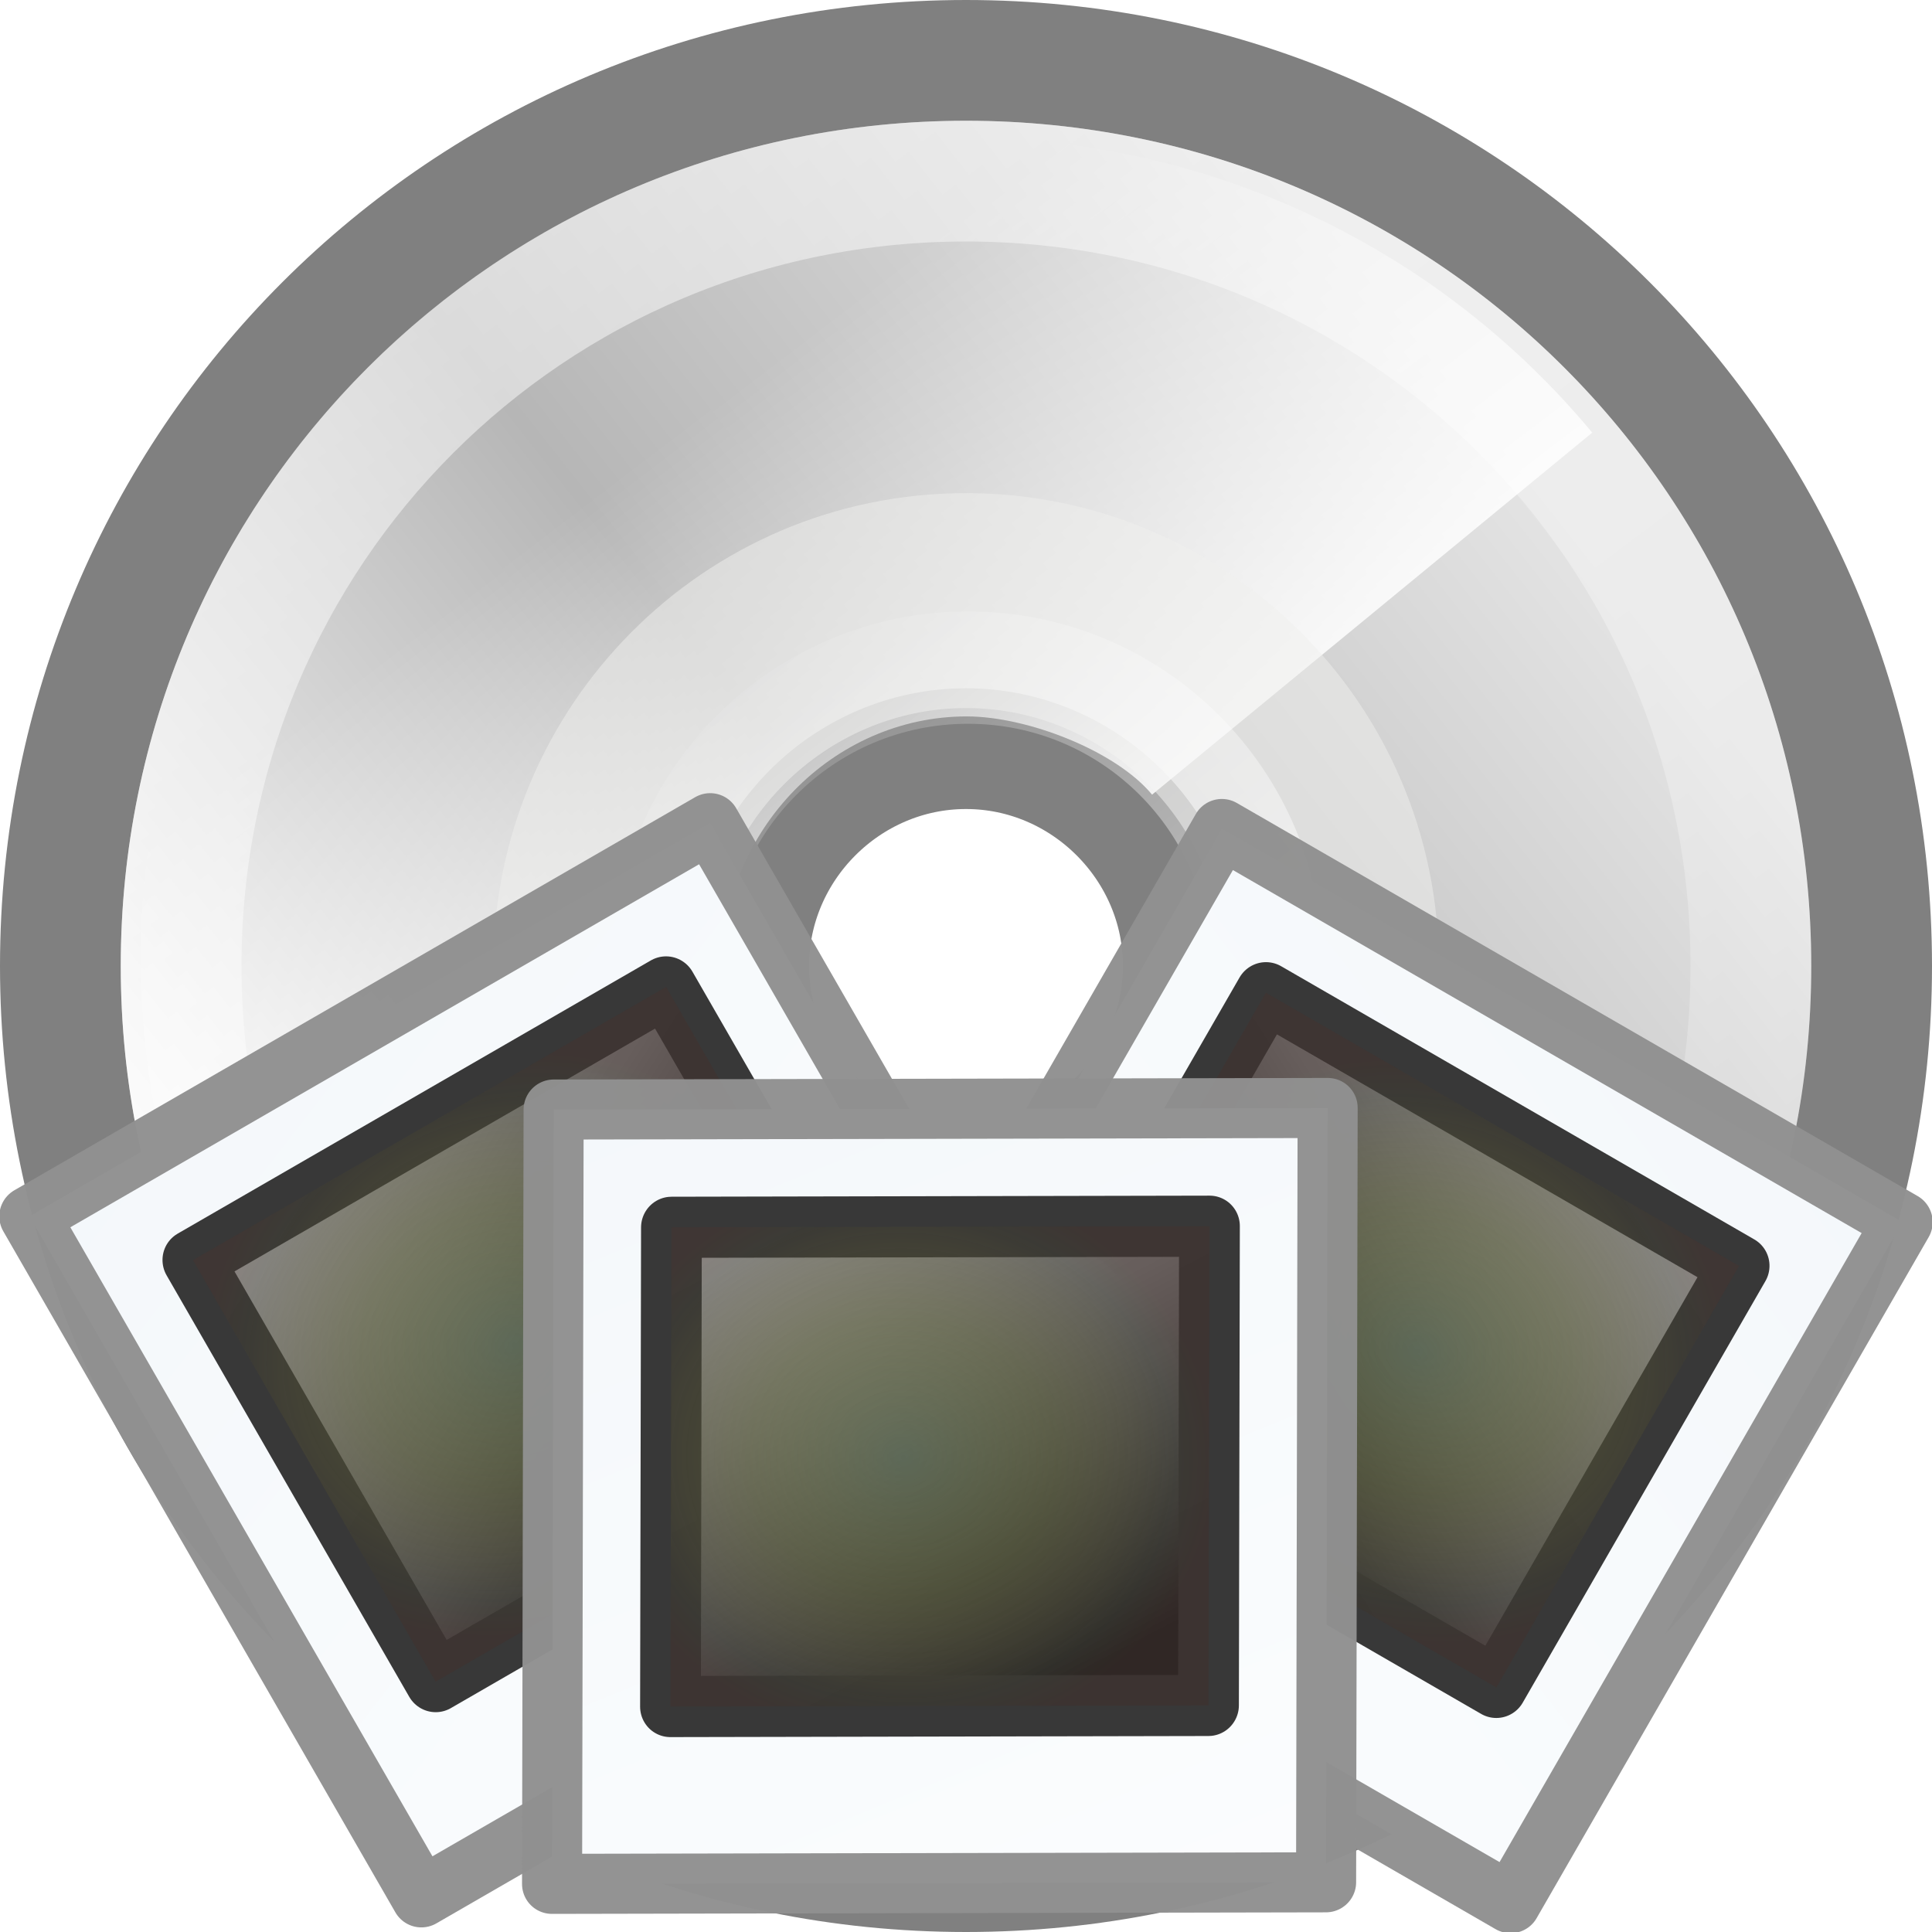 <?xml version="1.0" encoding="UTF-8" standalone="no"?>
<!-- Created with Inkscape (http://www.inkscape.org/) -->

<svg
   xmlns:dc="http://purl.org/dc/elements/1.1/"
   xmlns:cc="http://creativecommons.org/ns#"
   xmlns:rdf="http://www.w3.org/1999/02/22-rdf-syntax-ns#"
   xmlns:svg="http://www.w3.org/2000/svg"
   xmlns="http://www.w3.org/2000/svg"
   xmlns:xlink="http://www.w3.org/1999/xlink"
   xmlns:sodipodi="http://sodipodi.sourceforge.net/DTD/sodipodi-0.dtd"
   xmlns:inkscape="http://www.inkscape.org/namespaces/inkscape"
   id="svg3303"
   height="16"
   width="16"
   version="1.0"
   inkscape:version="0.48.3.1 r9886"
   sodipodi:docname="media-optical.svg">
  <sodipodi:namedview
     pagecolor="#ffffff"
     bordercolor="#666666"
     borderopacity="1"
     objecttolerance="10"
     gridtolerance="10"
     guidetolerance="10"
     inkscape:pageopacity="0"
     inkscape:pageshadow="2"
     inkscape:window-width="1203"
     inkscape:window-height="783"
     id="namedview29"
     showgrid="false"
     inkscape:zoom="14.75"
     inkscape:cx="8"
     inkscape:cy="8"
     inkscape:window-x="0"
     inkscape:window-y="26"
     inkscape:window-maximized="0"
     inkscape:current-layer="svg3303" />
  <defs
     id="defs3305">
    <linearGradient
       id="linearGradient3341"
       y2="18.367"
       gradientUnits="userSpaceOnUse"
       x2="17.743"
       y1="31.495"
       x1="28.703">
      <stop
         id="stop6030"
         style="stop-color:#fff"
         offset="0" />
      <stop
         id="stop6032"
         style="stop-color:#fff;stop-opacity:0"
         offset="1" />
    </linearGradient>
    <linearGradient
       id="linearGradient3339"
       y2="54.698"
       gradientUnits="userSpaceOnUse"
       x2="48.799"
       gradientTransform="matrix(.328 0 0 .328 4.007 4.792)"
       y1="3.61"
       x1="10.502">
      <stop
         id="stop6038"
         style="stop-color:#fff"
         offset="0" />
      <stop
         id="stop6040"
         style="stop-color:#fff;stop-opacity:0"
         offset="1" />
    </linearGradient>
    <linearGradient
       id="linearGradient3337"
       y2="11.67"
       gradientUnits="userSpaceOnUse"
       x2="15.889"
       gradientTransform="matrix(.338 0 0 .338 3.945 4.847)"
       y1="24.92"
       x1="25.986">
      <stop
         id="stop10999"
         style="stop-color:#fff"
         offset="0" />
      <stop
         id="stop11001"
         style="stop-color:#fff;stop-opacity:0"
         offset="1" />
    </linearGradient>
    <linearGradient
       id="linearGradient3335"
       y2="14.203"
       gradientUnits="userSpaceOnUse"
       x2="35.391"
       gradientTransform="matrix(.429 0 0 .429 1.715 3.1)"
       y1="32.416"
       x1="12.274">
      <stop
         id="stop3043"
         style="stop-color:#fbfbfb"
         offset="0" />
      <stop
         id="stop3045"
         style="stop-color:#b6b6b6"
         offset=".5" />
      <stop
         id="stop3047"
         style="stop-color:#e4e4e4"
         offset="1" />
    </linearGradient>
    <linearGradient
       id="linearGradient3333"
       y2="34.307"
       gradientUnits="userSpaceOnUse"
       x2="32.511"
       gradientTransform="matrix(.4 0 0 .4 2.398 3.763)"
       y1="11.188"
       x1="14.997">
      <stop
         id="stop3034"
         style="stop-color:#ebebeb"
         offset="0" />
      <stop
         id="stop3036"
         style="stop-color:#fff"
         offset=".5" />
      <stop
         id="stop3038"
         style="stop-color:#ebebeb"
         offset="1" />
    </linearGradient>
    <linearGradient
       inkscape:collect="always"
       xlink:href="#linearGradient3997"
       id="linearGradient2664"
       gradientUnits="userSpaceOnUse"
       gradientTransform="matrix(0.146,0,3.2558753e-8,0.127,10.396,6.295)"
       x1="0.633"
       y1="3.09"
       x2="79.104"
       y2="170.289" />
    <linearGradient
       id="linearGradient3997">
      <stop
         style="stop-color:#f3f7fa;stop-opacity:1"
         id="stop3999"
         offset="0" />
      <stop
         style="stop-color:#fdfeff;stop-opacity:1"
         id="stop4001"
         offset="1" />
    </linearGradient>
    <linearGradient
       inkscape:collect="always"
       xlink:href="#linearGradient4157-401"
       id="linearGradient2666"
       gradientUnits="userSpaceOnUse"
       gradientTransform="matrix(0.333,0,0,0.336,2.98,-1.492)"
       x1="20.253"
       y1="40.523"
       x2="5.525"
       y2="11.735" />
    <linearGradient
       id="linearGradient4157-401">
      <stop
         offset="0"
         id="stop3688"
         style="stop-color:#262626;stop-opacity:1;" />
      <stop
         offset="1"
         id="stop3690"
         style="stop-color:#828282;stop-opacity:1;" />
    </linearGradient>
    <radialGradient
       inkscape:collect="always"
       xlink:href="#linearGradient4342"
       id="radialGradient2668"
       gradientUnits="userSpaceOnUse"
       gradientTransform="matrix(0.148,0.01,-0.009,0.133,2.708,-1.876)"
       cx="34.828"
       cy="65.617"
       fx="34.828"
       fy="65.617"
       r="42.271" />
    <linearGradient
       id="linearGradient4342">
      <stop
         style="stop-color:#6e8d5d;stop-opacity:1;"
         offset="0"
         id="stop4344" />
      <stop
         id="stop4350"
         offset="0.5"
         style="stop-color:#a2ac34;stop-opacity:0.498;" />
      <stop
         style="stop-color:#cbbd40;stop-opacity:0.247;"
         offset="0.75"
         id="stop4352" />
      <stop
         id="stop4354"
         offset="0.875"
         style="stop-color:#dbc146;stop-opacity:0.122;" />
      <stop
         style="stop-color:#ff480f;stop-opacity:0.133;"
         offset="1"
         id="stop4346" />
    </linearGradient>
    <linearGradient
       inkscape:collect="always"
       xlink:href="#linearGradient3997"
       id="linearGradient3066"
       gradientUnits="userSpaceOnUse"
       gradientTransform="matrix(0.146,0,3.2558753e-8,0.127,10.396,6.295)"
       x1="0.633"
       y1="3.09"
       x2="79.104"
       y2="170.289" />
    <linearGradient
       id="linearGradient3239">
      <stop
         style="stop-color:#f3f7fa;stop-opacity:1"
         id="stop3241"
         offset="0" />
      <stop
         style="stop-color:#fdfeff;stop-opacity:1"
         id="stop3243"
         offset="1" />
    </linearGradient>
    <linearGradient
       inkscape:collect="always"
       xlink:href="#linearGradient4157-401"
       id="linearGradient3068"
       gradientUnits="userSpaceOnUse"
       gradientTransform="matrix(0.333,0,0,0.336,2.98,-1.492)"
       x1="20.253"
       y1="40.523"
       x2="5.525"
       y2="11.735" />
    <linearGradient
       id="linearGradient3246">
      <stop
         offset="0"
         id="stop3248"
         style="stop-color:#262626;stop-opacity:1;" />
      <stop
         offset="1"
         id="stop3250"
         style="stop-color:#828282;stop-opacity:1;" />
    </linearGradient>
    <radialGradient
       inkscape:collect="always"
       xlink:href="#linearGradient4342"
       id="radialGradient3070"
       gradientUnits="userSpaceOnUse"
       gradientTransform="matrix(0.148,0.01,-0.009,0.133,2.708,-1.876)"
       cx="34.828"
       cy="65.617"
       fx="34.828"
       fy="65.617"
       r="42.271" />
    <linearGradient
       id="linearGradient3253">
      <stop
         style="stop-color:#6e8d5d;stop-opacity:1;"
         offset="0"
         id="stop3255" />
      <stop
         id="stop3257"
         offset="0.5"
         style="stop-color:#a2ac34;stop-opacity:0.498;" />
      <stop
         style="stop-color:#cbbd40;stop-opacity:0.247;"
         offset="0.75"
         id="stop3259" />
      <stop
         id="stop3261"
         offset="0.875"
         style="stop-color:#dbc146;stop-opacity:0.122;" />
      <stop
         style="stop-color:#ff480f;stop-opacity:0.133;"
         offset="1"
         id="stop3263" />
    </linearGradient>
    <linearGradient
       inkscape:collect="always"
       xlink:href="#linearGradient3997"
       id="linearGradient2658"
       gradientUnits="userSpaceOnUse"
       gradientTransform="matrix(0.146,0,3.2558753e-8,0.127,10.396,6.295)"
       x1="0.633"
       y1="3.09"
       x2="79.104"
       y2="170.289" />
    <linearGradient
       id="linearGradient3266">
      <stop
         style="stop-color:#f3f7fa;stop-opacity:1"
         id="stop3268"
         offset="0" />
      <stop
         style="stop-color:#fdfeff;stop-opacity:1"
         id="stop3270"
         offset="1" />
    </linearGradient>
    <linearGradient
       inkscape:collect="always"
       xlink:href="#linearGradient4157-401"
       id="linearGradient2660"
       gradientUnits="userSpaceOnUse"
       gradientTransform="matrix(0.333,0,0,0.336,2.98,-1.492)"
       x1="20.253"
       y1="40.523"
       x2="5.525"
       y2="11.735" />
    <linearGradient
       id="linearGradient3273">
      <stop
         offset="0"
         id="stop3275"
         style="stop-color:#262626;stop-opacity:1;" />
      <stop
         offset="1"
         id="stop3277"
         style="stop-color:#828282;stop-opacity:1;" />
    </linearGradient>
    <radialGradient
       inkscape:collect="always"
       xlink:href="#linearGradient4342"
       id="radialGradient2662"
       gradientUnits="userSpaceOnUse"
       gradientTransform="matrix(0.148,0.01,-0.009,0.133,2.708,-1.876)"
       cx="34.828"
       cy="65.617"
       fx="34.828"
       fy="65.617"
       r="42.271" />
    <linearGradient
       id="linearGradient3280">
      <stop
         style="stop-color:#6e8d5d;stop-opacity:1;"
         offset="0"
         id="stop3282" />
      <stop
         id="stop3284"
         offset="0.5"
         style="stop-color:#a2ac34;stop-opacity:0.498;" />
      <stop
         style="stop-color:#cbbd40;stop-opacity:0.247;"
         offset="0.75"
         id="stop3286" />
      <stop
         id="stop3288"
         offset="0.875"
         style="stop-color:#dbc146;stop-opacity:0.122;" />
      <stop
         style="stop-color:#ff480f;stop-opacity:0.133;"
         offset="1"
         id="stop3290" />
    </linearGradient>
  </defs>
  <g
     id="layer1">
    <g
       id="g3325"
       transform="translate(-4 -5)">
      <path
         id="path3040"
         style="fill:url(#linearGradient3333)"
         d="m11.997 6.003c-3.88 0-7 3.12-7 7s3.12 7 7 7 7-3.12 7-7-3.12-7-7-7zm0 8.68c-0.92 0-1.68-0.76-1.68-1.68 0-0.92 0.76-1.68 1.68-1.68 0.92 0 1.68 0.76 1.68 1.68 0 0.92-0.76 1.68-1.68 1.68z" />
      <path
         id="path3049"
         style="stroke:gray;fill:url(#linearGradient3335)"
         d="m12 5.5c-4.157 0-7.5 3.343-7.5 7.5s3.343 7.5 7.5 7.5 7.5-3.343 7.5-7.5-3.343-7.5-7.5-7.5zm0 9.3c-0.986 0-1.8-0.814-1.8-1.8s0.814-1.8 1.8-1.8c0.986 0 1.8 0.814 1.8 1.8 0 0.986-0.814 1.8-1.8 1.8z" />
      <path
         id="path3531"
         style="fill:url(#linearGradient3337)"
         d="m11.697 6.137c-3.642 0.137-6.531 3.119-6.531 6.796 0 1.667 0.591 3.182 1.579 4.361l3.618-3.07c-0.244-0.285-0.384-0.806-0.384-1.206 0-1.147 0.923-2.085 2.027-2.085 0.502 0 1.235 0.285 1.535 0.648l3.645-2.998c-1.243-1.497-3.128-2.445-5.236-2.445-0.088 0-0.167-0.003-0.255 0z" />
      <path
         id="path3051"
         style="opacity:.511;fill:#eeeeec"
         d="m12.001 9.084c-2.186 0-3.915 1.78-3.915 3.915 0 2.186 1.78 3.915 3.915 3.915 2.186 0 3.915-1.78 3.915-3.915 0-2.186-1.78-3.915-3.915-3.915zm0 6.05c-1.169 0-2.135-0.966-2.135-2.135s0.966-2.135 2.135-2.135 2.135 0.966 2.135 2.135-0.966 2.135-2.135 2.135z" />
      <path
         id="path5264"
         style="opacity:.546;stroke:url(#linearGradient3339);fill:none"
         d="m12 6.5c-3.603 0-6.5 2.897-6.5 6.5s2.897 6.5 6.5 6.5 6.5-2.897 6.5-6.5-2.897-6.5-6.5-6.5z" />
      <path
         id="path6026"
         style="opacity:.672;stroke:url(#linearGradient3341);stroke-width:2.292;fill:none"
         d="m30.406 24.931c0 3.368-2.731 6.099-6.099 6.099s-6.099-2.731-6.099-6.099 2.731-6.099 6.099-6.099 6.099 2.731 6.099 6.099z"
         transform="matrix(.406 0 0 .406 2.148 2.883)" />
    </g>
  </g>
  <g
     transform="matrix(0.435,-0.25,0.251,0.434,-6.34,8.184)"
     id="g2702"
     style="display:inline">
    <rect
       style="fill:url(#linearGradient2658);fill-opacity:1;stroke:#909090;stroke-width:0.992;stroke-linecap:round;stroke-linejoin:round;stroke-miterlimit:4;stroke-opacity:0.969;stroke-dasharray:none"
       transform="matrix(1,-0.002,-0.002,1,0,0)"
       height="12.981"
       width="12.976"
       y="9.828"
       x="9.493"
       id="rect2677" />
    <g
       transform="matrix(0.83,0,0,0.835,9.313,9.644)"
       id="g2679">
      <rect
         id="rect2681"
         x="2.578"
         y="2.567"
         width="10.867"
         height="9.622"
         ry="0"
         rx="0"
         transform="matrix(1,-0.002,-0.002,1,0,0)"
         style="fill:url(#linearGradient2660);fill-opacity:1;stroke:#333333;stroke-width:1.209;stroke-linecap:round;stroke-linejoin:round;stroke-miterlimit:4;stroke-opacity:0.969;stroke-dasharray:none" />
      <rect
         id="rect2683"
         x="2.578"
         y="2.567"
         width="10.867"
         height="9.622"
         ry="0"
         rx="0"
         transform="matrix(1,-0.002,-0.002,1,0,0)"
         style="opacity:0.35;fill:url(#radialGradient2662);fill-opacity:1;stroke:none" />
    </g>
  </g>
  <g
     style="display:inline"
     id="g3056"
     transform="matrix(-0.435,-0.25,-0.251,0.434,22.34,8.232)">
    <rect
       id="rect3058"
       x="9.493"
       y="9.828"
       width="12.976"
       height="12.981"
       transform="matrix(1,-0.002,-0.002,1,0,0)"
       style="fill:url(#linearGradient3066);fill-opacity:1;stroke:#909090;stroke-width:0.992;stroke-linecap:round;stroke-linejoin:round;stroke-miterlimit:4;stroke-opacity:0.969;stroke-dasharray:none" />
    <g
       id="g3060"
       transform="matrix(0.83,0,0,0.835,9.313,9.644)">
      <rect
         style="fill:url(#linearGradient3068);fill-opacity:1;stroke:#333333;stroke-width:1.209;stroke-linecap:round;stroke-linejoin:round;stroke-miterlimit:4;stroke-opacity:0.969;stroke-dasharray:none"
         transform="matrix(1,-0.002,-0.002,1,0,0)"
         rx="0"
         ry="0"
         height="9.622"
         width="10.867"
         y="2.567"
         x="2.578"
         id="rect3062" />
      <rect
         style="opacity:0.35;fill:url(#radialGradient3070);fill-opacity:1;stroke:none"
         transform="matrix(1,-0.002,-0.002,1,0,0)"
         rx="0"
         ry="0"
         height="9.622"
         width="10.867"
         y="2.567"
         x="2.578"
         id="rect3064" />
    </g>
  </g>
  <g
     transform="matrix(0.494,0,0,0.494,-0.095,4.343)"
     id="g2720"
     style="display:inline">
    <rect
       style="fill:url(#linearGradient2664);fill-opacity:1;stroke:#909090;stroke-width:1.007;stroke-linecap:round;stroke-linejoin:round;stroke-miterlimit:4;stroke-opacity:0.969;stroke-dasharray:none"
       transform="matrix(1,-0.002,-0.002,1,0,0)"
       height="12.981"
       width="12.976"
       y="9.828"
       x="9.493"
       id="rect2722" />
    <g
       transform="matrix(0.83,0,0,0.835,9.313,9.644)"
       id="g2724">
      <rect
         id="rect2726"
         x="2.578"
         y="2.567"
         width="10.867"
         height="9.622"
         ry="0"
         rx="0"
         transform="matrix(1,-0.002,-0.002,1,0,0)"
         style="fill:url(#linearGradient2666);fill-opacity:1;stroke:#333333;stroke-width:1.227;stroke-linecap:round;stroke-linejoin:round;stroke-miterlimit:4;stroke-opacity:0.969;stroke-dasharray:none" />
      <rect
         id="rect2728"
         x="2.578"
         y="2.567"
         width="10.867"
         height="9.622"
         ry="0"
         rx="0"
         transform="matrix(1,-0.002,-0.002,1,0,0)"
         style="opacity:0.35;fill:url(#radialGradient2668);fill-opacity:1;stroke:none" />
    </g>
  </g>
</svg>
